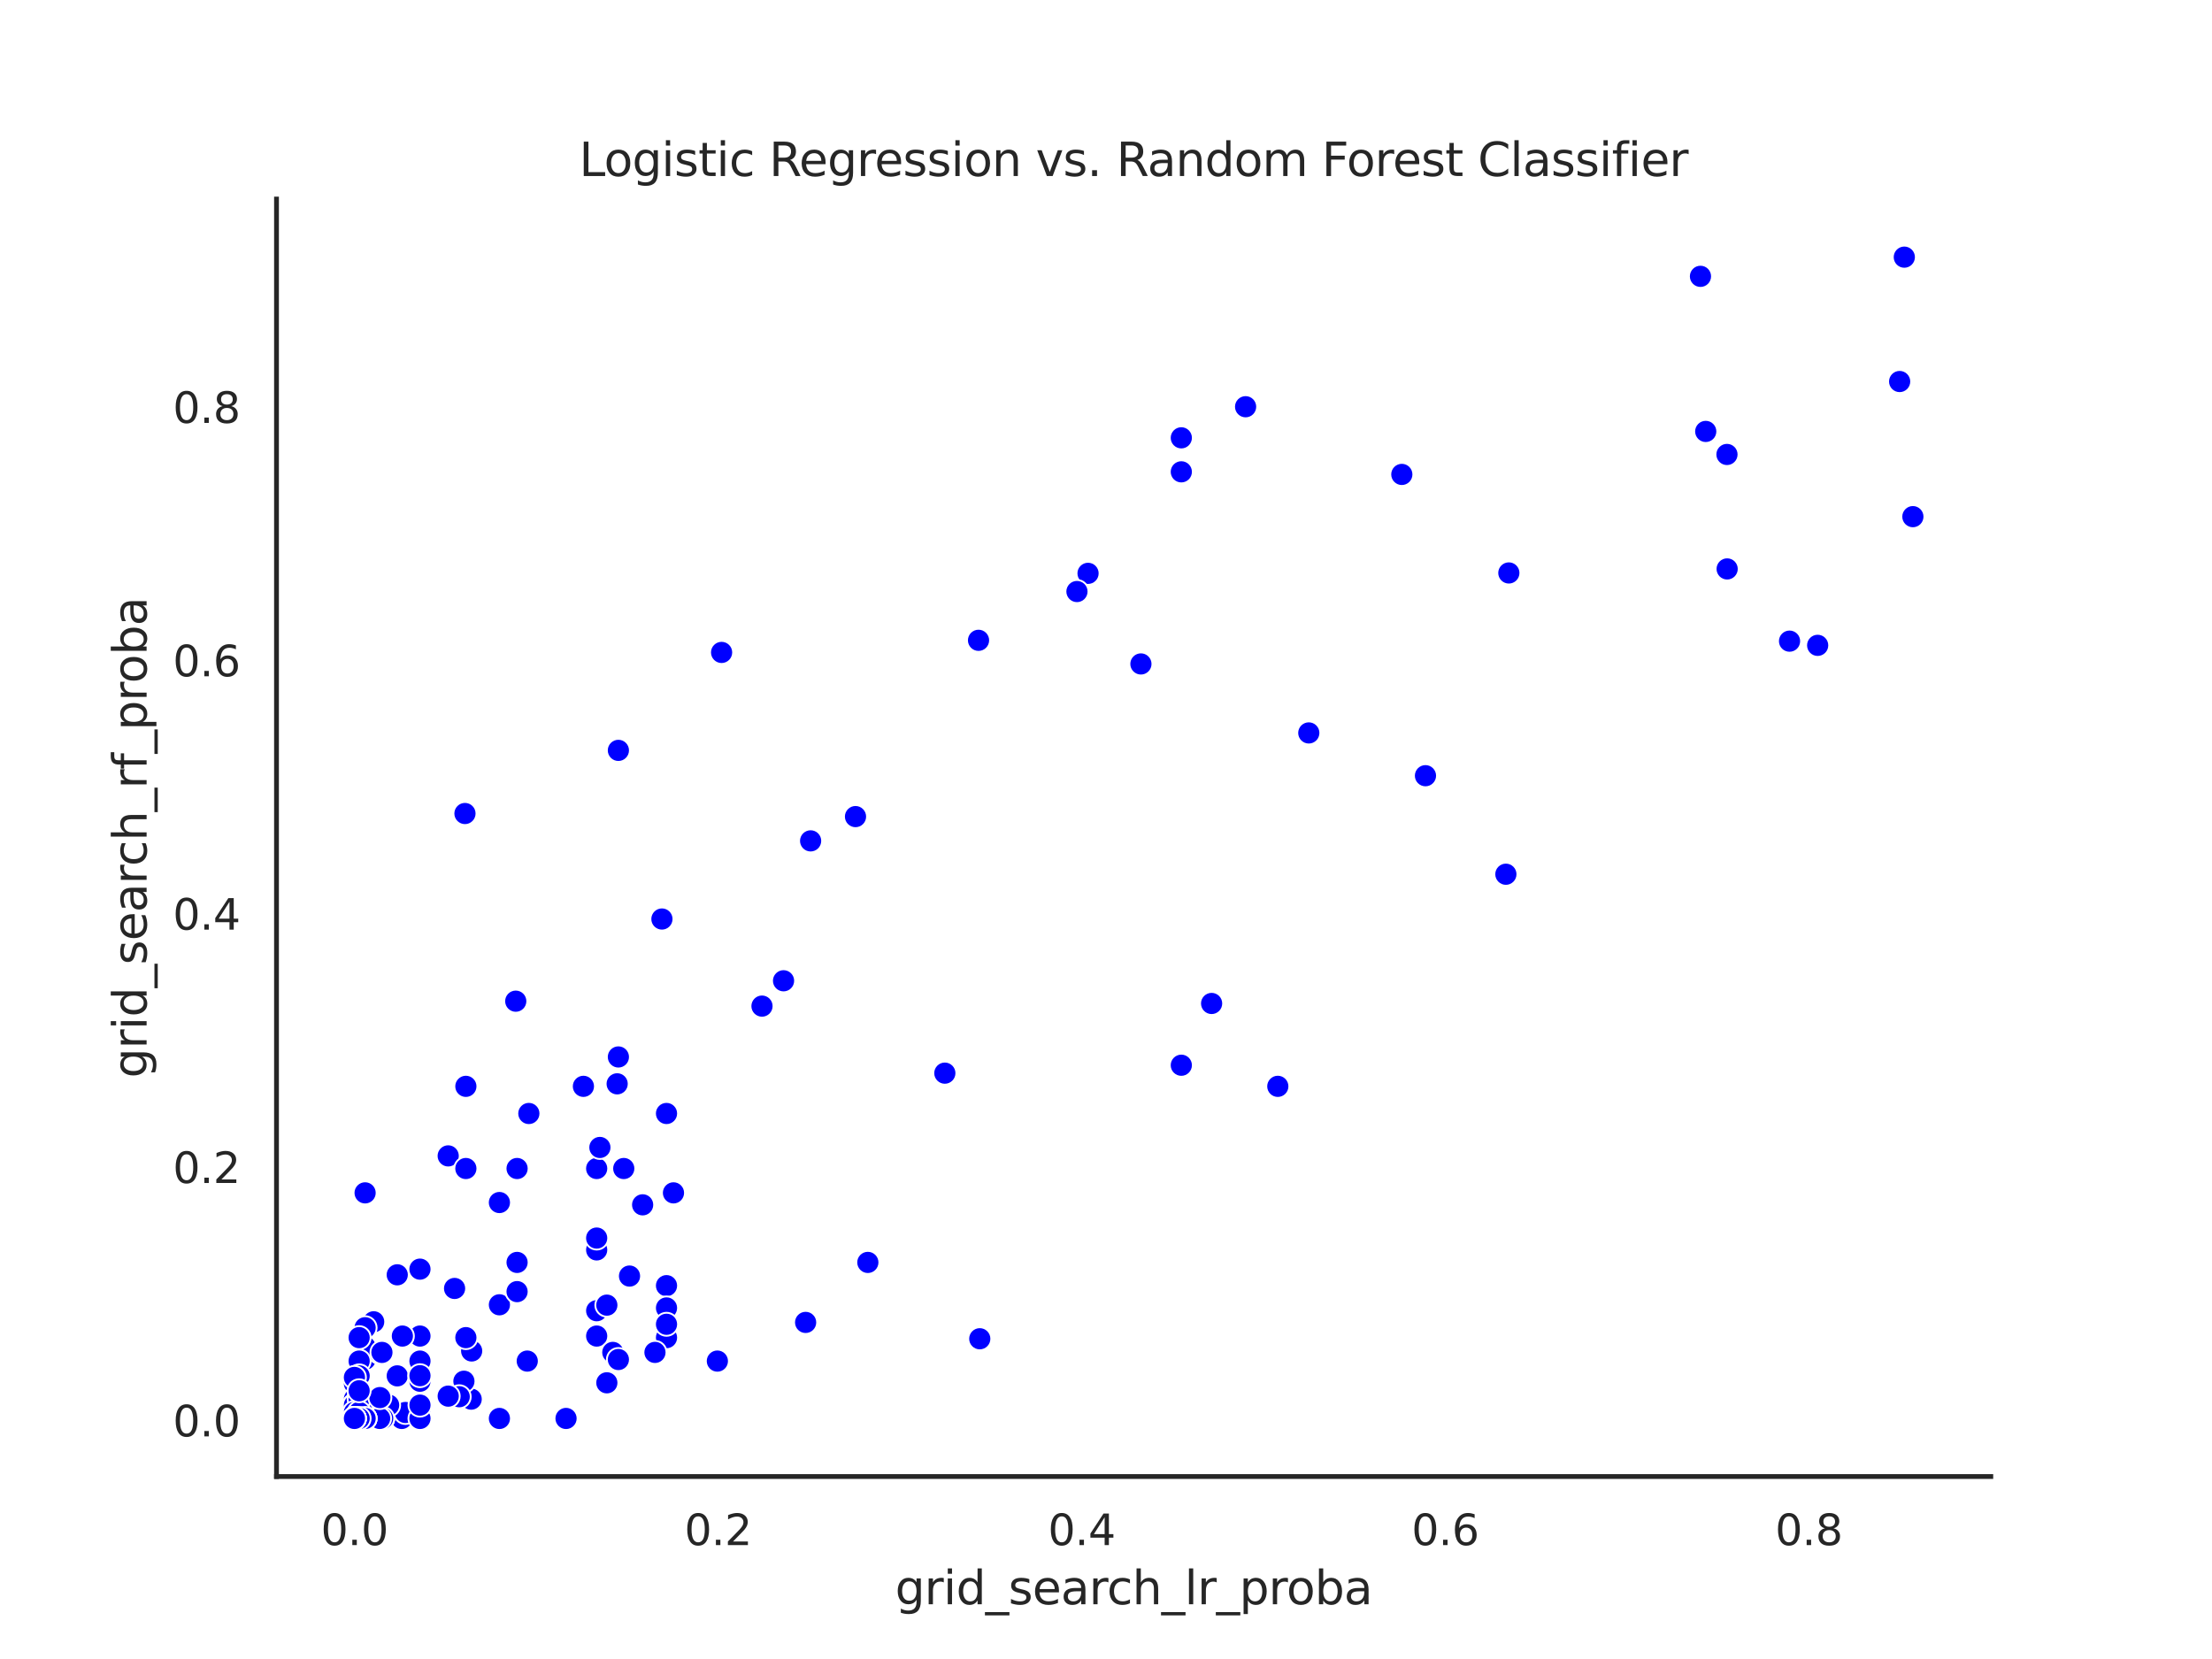 <?xml version="1.0" encoding="utf-8" standalone="no"?>
<!DOCTYPE svg PUBLIC "-//W3C//DTD SVG 1.1//EN"
  "http://www.w3.org/Graphics/SVG/1.1/DTD/svg11.dtd">
<svg xmlns:xlink="http://www.w3.org/1999/xlink" width="576pt" height="432pt" viewBox="0 0 576 432" xmlns="http://www.w3.org/2000/svg" version="1.1">
 <defs>
  <style type="text/css">*{stroke-linejoin: round; stroke-linecap: butt}</style>
 </defs>
 <g id="figure_1">
  <g id="patch_1">
   <path d="M 0 432 
L 576 432 
L 576 0 
L 0 0 
z
" style="fill: #ffffff"/>
  </g>
  <g id="axes_1">
   <g id="patch_2">
    <path d="M 72 384.48 
L 518.4 384.48 
L 518.4 51.84 
L 72 51.84 
z
" style="fill: #ffffff"/>
   </g>
   <g id="matplotlib.axis_1">
    <g id="xtick_1">
     <g id="text_1">
      <!-- 0.0 -->
      <g style="fill: #262626" transform="translate(83.544 402.338) scale(0.11 -0.11)">
       <defs>
        <path id="DejaVuSans-30" d="M 2034 4250 
Q 1547 4250 1301 3770 
Q 1056 3291 1056 2328 
Q 1056 1369 1301 889 
Q 1547 409 2034 409 
Q 2525 409 2770 889 
Q 3016 1369 3016 2328 
Q 3016 3291 2770 3770 
Q 2525 4250 2034 4250 
z
M 2034 4750 
Q 2819 4750 3233 4129 
Q 3647 3509 3647 2328 
Q 3647 1150 3233 529 
Q 2819 -91 2034 -91 
Q 1250 -91 836 529 
Q 422 1150 422 2328 
Q 422 3509 836 4129 
Q 1250 4750 2034 4750 
z
" transform="scale(0.016)"/>
        <path id="DejaVuSans-2e" d="M 684 794 
L 1344 794 
L 1344 0 
L 684 0 
L 684 794 
z
" transform="scale(0.016)"/>
       </defs>
       <use xlink:href="#DejaVuSans-30"/>
       <use xlink:href="#DejaVuSans-2e" x="63.623"/>
       <use xlink:href="#DejaVuSans-30" x="95.41"/>
      </g>
     </g>
    </g>
    <g id="xtick_2">
     <g id="text_2">
      <!-- 0.2 -->
      <g style="fill: #262626" transform="translate(178.22 402.338) scale(0.11 -0.11)">
       <defs>
        <path id="DejaVuSans-32" d="M 1228 531 
L 3431 531 
L 3431 0 
L 469 0 
L 469 531 
Q 828 903 1448 1529 
Q 2069 2156 2228 2338 
Q 2531 2678 2651 2914 
Q 2772 3150 2772 3378 
Q 2772 3750 2511 3984 
Q 2250 4219 1831 4219 
Q 1534 4219 1204 4116 
Q 875 4013 500 3803 
L 500 4441 
Q 881 4594 1212 4672 
Q 1544 4750 1819 4750 
Q 2544 4750 2975 4387 
Q 3406 4025 3406 3419 
Q 3406 3131 3298 2873 
Q 3191 2616 2906 2266 
Q 2828 2175 2409 1742 
Q 1991 1309 1228 531 
z
" transform="scale(0.016)"/>
       </defs>
       <use xlink:href="#DejaVuSans-30"/>
       <use xlink:href="#DejaVuSans-2e" x="63.623"/>
       <use xlink:href="#DejaVuSans-32" x="95.41"/>
      </g>
     </g>
    </g>
    <g id="xtick_3">
     <g id="text_3">
      <!-- 0.4 -->
      <g style="fill: #262626" transform="translate(272.895 402.338) scale(0.11 -0.11)">
       <defs>
        <path id="DejaVuSans-34" d="M 2419 4116 
L 825 1625 
L 2419 1625 
L 2419 4116 
z
M 2253 4666 
L 3047 4666 
L 3047 1625 
L 3713 1625 
L 3713 1100 
L 3047 1100 
L 3047 0 
L 2419 0 
L 2419 1100 
L 313 1100 
L 313 1709 
L 2253 4666 
z
" transform="scale(0.016)"/>
       </defs>
       <use xlink:href="#DejaVuSans-30"/>
       <use xlink:href="#DejaVuSans-2e" x="63.623"/>
       <use xlink:href="#DejaVuSans-34" x="95.41"/>
      </g>
     </g>
    </g>
    <g id="xtick_4">
     <g id="text_4">
      <!-- 0.6 -->
      <g style="fill: #262626" transform="translate(367.571 402.338) scale(0.11 -0.11)">
       <defs>
        <path id="DejaVuSans-36" d="M 2113 2584 
Q 1688 2584 1439 2293 
Q 1191 2003 1191 1497 
Q 1191 994 1439 701 
Q 1688 409 2113 409 
Q 2538 409 2786 701 
Q 3034 994 3034 1497 
Q 3034 2003 2786 2293 
Q 2538 2584 2113 2584 
z
M 3366 4563 
L 3366 3988 
Q 3128 4100 2886 4159 
Q 2644 4219 2406 4219 
Q 1781 4219 1451 3797 
Q 1122 3375 1075 2522 
Q 1259 2794 1537 2939 
Q 1816 3084 2150 3084 
Q 2853 3084 3261 2657 
Q 3669 2231 3669 1497 
Q 3669 778 3244 343 
Q 2819 -91 2113 -91 
Q 1303 -91 875 529 
Q 447 1150 447 2328 
Q 447 3434 972 4092 
Q 1497 4750 2381 4750 
Q 2619 4750 2861 4703 
Q 3103 4656 3366 4563 
z
" transform="scale(0.016)"/>
       </defs>
       <use xlink:href="#DejaVuSans-30"/>
       <use xlink:href="#DejaVuSans-2e" x="63.623"/>
       <use xlink:href="#DejaVuSans-36" x="95.41"/>
      </g>
     </g>
    </g>
    <g id="xtick_5">
     <g id="text_5">
      <!-- 0.8 -->
      <g style="fill: #262626" transform="translate(462.247 402.338) scale(0.11 -0.11)">
       <defs>
        <path id="DejaVuSans-38" d="M 2034 2216 
Q 1584 2216 1326 1975 
Q 1069 1734 1069 1313 
Q 1069 891 1326 650 
Q 1584 409 2034 409 
Q 2484 409 2743 651 
Q 3003 894 3003 1313 
Q 3003 1734 2745 1975 
Q 2488 2216 2034 2216 
z
M 1403 2484 
Q 997 2584 770 2862 
Q 544 3141 544 3541 
Q 544 4100 942 4425 
Q 1341 4750 2034 4750 
Q 2731 4750 3128 4425 
Q 3525 4100 3525 3541 
Q 3525 3141 3298 2862 
Q 3072 2584 2669 2484 
Q 3125 2378 3379 2068 
Q 3634 1759 3634 1313 
Q 3634 634 3220 271 
Q 2806 -91 2034 -91 
Q 1263 -91 848 271 
Q 434 634 434 1313 
Q 434 1759 690 2068 
Q 947 2378 1403 2484 
z
M 1172 3481 
Q 1172 3119 1398 2916 
Q 1625 2713 2034 2713 
Q 2441 2713 2670 2916 
Q 2900 3119 2900 3481 
Q 2900 3844 2670 4047 
Q 2441 4250 2034 4250 
Q 1625 4250 1398 4047 
Q 1172 3844 1172 3481 
z
" transform="scale(0.016)"/>
       </defs>
       <use xlink:href="#DejaVuSans-30"/>
       <use xlink:href="#DejaVuSans-2e" x="63.623"/>
       <use xlink:href="#DejaVuSans-38" x="95.41"/>
      </g>
     </g>
    </g>
    <g id="text_6">
     <!-- grid_search_lr_proba -->
     <g style="fill: #262626" transform="translate(233.09 417.744) scale(0.12 -0.12)">
      <defs>
       <path id="DejaVuSans-67" d="M 2906 1791 
Q 2906 2416 2648 2759 
Q 2391 3103 1925 3103 
Q 1463 3103 1205 2759 
Q 947 2416 947 1791 
Q 947 1169 1205 825 
Q 1463 481 1925 481 
Q 2391 481 2648 825 
Q 2906 1169 2906 1791 
z
M 3481 434 
Q 3481 -459 3084 -895 
Q 2688 -1331 1869 -1331 
Q 1566 -1331 1297 -1286 
Q 1028 -1241 775 -1147 
L 775 -588 
Q 1028 -725 1275 -790 
Q 1522 -856 1778 -856 
Q 2344 -856 2625 -561 
Q 2906 -266 2906 331 
L 2906 616 
Q 2728 306 2450 153 
Q 2172 0 1784 0 
Q 1141 0 747 490 
Q 353 981 353 1791 
Q 353 2603 747 3093 
Q 1141 3584 1784 3584 
Q 2172 3584 2450 3431 
Q 2728 3278 2906 2969 
L 2906 3500 
L 3481 3500 
L 3481 434 
z
" transform="scale(0.016)"/>
       <path id="DejaVuSans-72" d="M 2631 2963 
Q 2534 3019 2420 3045 
Q 2306 3072 2169 3072 
Q 1681 3072 1420 2755 
Q 1159 2438 1159 1844 
L 1159 0 
L 581 0 
L 581 3500 
L 1159 3500 
L 1159 2956 
Q 1341 3275 1631 3429 
Q 1922 3584 2338 3584 
Q 2397 3584 2469 3576 
Q 2541 3569 2628 3553 
L 2631 2963 
z
" transform="scale(0.016)"/>
       <path id="DejaVuSans-69" d="M 603 3500 
L 1178 3500 
L 1178 0 
L 603 0 
L 603 3500 
z
M 603 4863 
L 1178 4863 
L 1178 4134 
L 603 4134 
L 603 4863 
z
" transform="scale(0.016)"/>
       <path id="DejaVuSans-64" d="M 2906 2969 
L 2906 4863 
L 3481 4863 
L 3481 0 
L 2906 0 
L 2906 525 
Q 2725 213 2448 61 
Q 2172 -91 1784 -91 
Q 1150 -91 751 415 
Q 353 922 353 1747 
Q 353 2572 751 3078 
Q 1150 3584 1784 3584 
Q 2172 3584 2448 3432 
Q 2725 3281 2906 2969 
z
M 947 1747 
Q 947 1113 1208 752 
Q 1469 391 1925 391 
Q 2381 391 2643 752 
Q 2906 1113 2906 1747 
Q 2906 2381 2643 2742 
Q 2381 3103 1925 3103 
Q 1469 3103 1208 2742 
Q 947 2381 947 1747 
z
" transform="scale(0.016)"/>
       <path id="DejaVuSans-5f" d="M 3263 -1063 
L 3263 -1509 
L -63 -1509 
L -63 -1063 
L 3263 -1063 
z
" transform="scale(0.016)"/>
       <path id="DejaVuSans-73" d="M 2834 3397 
L 2834 2853 
Q 2591 2978 2328 3040 
Q 2066 3103 1784 3103 
Q 1356 3103 1142 2972 
Q 928 2841 928 2578 
Q 928 2378 1081 2264 
Q 1234 2150 1697 2047 
L 1894 2003 
Q 2506 1872 2764 1633 
Q 3022 1394 3022 966 
Q 3022 478 2636 193 
Q 2250 -91 1575 -91 
Q 1294 -91 989 -36 
Q 684 19 347 128 
L 347 722 
Q 666 556 975 473 
Q 1284 391 1588 391 
Q 1994 391 2212 530 
Q 2431 669 2431 922 
Q 2431 1156 2273 1281 
Q 2116 1406 1581 1522 
L 1381 1569 
Q 847 1681 609 1914 
Q 372 2147 372 2553 
Q 372 3047 722 3315 
Q 1072 3584 1716 3584 
Q 2034 3584 2315 3537 
Q 2597 3491 2834 3397 
z
" transform="scale(0.016)"/>
       <path id="DejaVuSans-65" d="M 3597 1894 
L 3597 1613 
L 953 1613 
Q 991 1019 1311 708 
Q 1631 397 2203 397 
Q 2534 397 2845 478 
Q 3156 559 3463 722 
L 3463 178 
Q 3153 47 2828 -22 
Q 2503 -91 2169 -91 
Q 1331 -91 842 396 
Q 353 884 353 1716 
Q 353 2575 817 3079 
Q 1281 3584 2069 3584 
Q 2775 3584 3186 3129 
Q 3597 2675 3597 1894 
z
M 3022 2063 
Q 3016 2534 2758 2815 
Q 2500 3097 2075 3097 
Q 1594 3097 1305 2825 
Q 1016 2553 972 2059 
L 3022 2063 
z
" transform="scale(0.016)"/>
       <path id="DejaVuSans-61" d="M 2194 1759 
Q 1497 1759 1228 1600 
Q 959 1441 959 1056 
Q 959 750 1161 570 
Q 1363 391 1709 391 
Q 2188 391 2477 730 
Q 2766 1069 2766 1631 
L 2766 1759 
L 2194 1759 
z
M 3341 1997 
L 3341 0 
L 2766 0 
L 2766 531 
Q 2569 213 2275 61 
Q 1981 -91 1556 -91 
Q 1019 -91 701 211 
Q 384 513 384 1019 
Q 384 1609 779 1909 
Q 1175 2209 1959 2209 
L 2766 2209 
L 2766 2266 
Q 2766 2663 2505 2880 
Q 2244 3097 1772 3097 
Q 1472 3097 1187 3025 
Q 903 2953 641 2809 
L 641 3341 
Q 956 3463 1253 3523 
Q 1550 3584 1831 3584 
Q 2591 3584 2966 3190 
Q 3341 2797 3341 1997 
z
" transform="scale(0.016)"/>
       <path id="DejaVuSans-63" d="M 3122 3366 
L 3122 2828 
Q 2878 2963 2633 3030 
Q 2388 3097 2138 3097 
Q 1578 3097 1268 2742 
Q 959 2388 959 1747 
Q 959 1106 1268 751 
Q 1578 397 2138 397 
Q 2388 397 2633 464 
Q 2878 531 3122 666 
L 3122 134 
Q 2881 22 2623 -34 
Q 2366 -91 2075 -91 
Q 1284 -91 818 406 
Q 353 903 353 1747 
Q 353 2603 823 3093 
Q 1294 3584 2113 3584 
Q 2378 3584 2631 3529 
Q 2884 3475 3122 3366 
z
" transform="scale(0.016)"/>
       <path id="DejaVuSans-68" d="M 3513 2113 
L 3513 0 
L 2938 0 
L 2938 2094 
Q 2938 2591 2744 2837 
Q 2550 3084 2163 3084 
Q 1697 3084 1428 2787 
Q 1159 2491 1159 1978 
L 1159 0 
L 581 0 
L 581 4863 
L 1159 4863 
L 1159 2956 
Q 1366 3272 1645 3428 
Q 1925 3584 2291 3584 
Q 2894 3584 3203 3211 
Q 3513 2838 3513 2113 
z
" transform="scale(0.016)"/>
       <path id="DejaVuSans-6c" d="M 603 4863 
L 1178 4863 
L 1178 0 
L 603 0 
L 603 4863 
z
" transform="scale(0.016)"/>
       <path id="DejaVuSans-70" d="M 1159 525 
L 1159 -1331 
L 581 -1331 
L 581 3500 
L 1159 3500 
L 1159 2969 
Q 1341 3281 1617 3432 
Q 1894 3584 2278 3584 
Q 2916 3584 3314 3078 
Q 3713 2572 3713 1747 
Q 3713 922 3314 415 
Q 2916 -91 2278 -91 
Q 1894 -91 1617 61 
Q 1341 213 1159 525 
z
M 3116 1747 
Q 3116 2381 2855 2742 
Q 2594 3103 2138 3103 
Q 1681 3103 1420 2742 
Q 1159 2381 1159 1747 
Q 1159 1113 1420 752 
Q 1681 391 2138 391 
Q 2594 391 2855 752 
Q 3116 1113 3116 1747 
z
" transform="scale(0.016)"/>
       <path id="DejaVuSans-6f" d="M 1959 3097 
Q 1497 3097 1228 2736 
Q 959 2375 959 1747 
Q 959 1119 1226 758 
Q 1494 397 1959 397 
Q 2419 397 2687 759 
Q 2956 1122 2956 1747 
Q 2956 2369 2687 2733 
Q 2419 3097 1959 3097 
z
M 1959 3584 
Q 2709 3584 3137 3096 
Q 3566 2609 3566 1747 
Q 3566 888 3137 398 
Q 2709 -91 1959 -91 
Q 1206 -91 779 398 
Q 353 888 353 1747 
Q 353 2609 779 3096 
Q 1206 3584 1959 3584 
z
" transform="scale(0.016)"/>
       <path id="DejaVuSans-62" d="M 3116 1747 
Q 3116 2381 2855 2742 
Q 2594 3103 2138 3103 
Q 1681 3103 1420 2742 
Q 1159 2381 1159 1747 
Q 1159 1113 1420 752 
Q 1681 391 2138 391 
Q 2594 391 2855 752 
Q 3116 1113 3116 1747 
z
M 1159 2969 
Q 1341 3281 1617 3432 
Q 1894 3584 2278 3584 
Q 2916 3584 3314 3078 
Q 3713 2572 3713 1747 
Q 3713 922 3314 415 
Q 2916 -91 2278 -91 
Q 1894 -91 1617 61 
Q 1341 213 1159 525 
L 1159 0 
L 581 0 
L 581 4863 
L 1159 4863 
L 1159 2969 
z
" transform="scale(0.016)"/>
      </defs>
      <use xlink:href="#DejaVuSans-67"/>
      <use xlink:href="#DejaVuSans-72" x="63.477"/>
      <use xlink:href="#DejaVuSans-69" x="104.59"/>
      <use xlink:href="#DejaVuSans-64" x="132.373"/>
      <use xlink:href="#DejaVuSans-5f" x="195.85"/>
      <use xlink:href="#DejaVuSans-73" x="245.85"/>
      <use xlink:href="#DejaVuSans-65" x="297.949"/>
      <use xlink:href="#DejaVuSans-61" x="359.473"/>
      <use xlink:href="#DejaVuSans-72" x="420.752"/>
      <use xlink:href="#DejaVuSans-63" x="459.615"/>
      <use xlink:href="#DejaVuSans-68" x="514.596"/>
      <use xlink:href="#DejaVuSans-5f" x="577.975"/>
      <use xlink:href="#DejaVuSans-6c" x="627.975"/>
      <use xlink:href="#DejaVuSans-72" x="655.758"/>
      <use xlink:href="#DejaVuSans-5f" x="696.871"/>
      <use xlink:href="#DejaVuSans-70" x="746.871"/>
      <use xlink:href="#DejaVuSans-72" x="810.348"/>
      <use xlink:href="#DejaVuSans-6f" x="849.211"/>
      <use xlink:href="#DejaVuSans-62" x="910.393"/>
      <use xlink:href="#DejaVuSans-61" x="973.869"/>
     </g>
    </g>
   </g>
   <g id="matplotlib.axis_2">
    <g id="ytick_1">
     <g id="text_7">
      <!-- 0.0 -->
      <g style="fill: #262626" transform="translate(45.007 374.028) scale(0.11 -0.11)">
       <use xlink:href="#DejaVuSans-30"/>
       <use xlink:href="#DejaVuSans-2e" x="63.623"/>
       <use xlink:href="#DejaVuSans-30" x="95.41"/>
      </g>
     </g>
    </g>
    <g id="ytick_2">
     <g id="text_8">
      <!-- 0.2 -->
      <g style="fill: #262626" transform="translate(45.007 308.052) scale(0.11 -0.11)">
       <use xlink:href="#DejaVuSans-30"/>
       <use xlink:href="#DejaVuSans-2e" x="63.623"/>
       <use xlink:href="#DejaVuSans-32" x="95.41"/>
      </g>
     </g>
    </g>
    <g id="ytick_3">
     <g id="text_9">
      <!-- 0.4 -->
      <g style="fill: #262626" transform="translate(45.007 242.076) scale(0.11 -0.11)">
       <use xlink:href="#DejaVuSans-30"/>
       <use xlink:href="#DejaVuSans-2e" x="63.623"/>
       <use xlink:href="#DejaVuSans-34" x="95.41"/>
      </g>
     </g>
    </g>
    <g id="ytick_4">
     <g id="text_10">
      <!-- 0.6 -->
      <g style="fill: #262626" transform="translate(45.007 176.101) scale(0.11 -0.11)">
       <use xlink:href="#DejaVuSans-30"/>
       <use xlink:href="#DejaVuSans-2e" x="63.623"/>
       <use xlink:href="#DejaVuSans-36" x="95.41"/>
      </g>
     </g>
    </g>
    <g id="ytick_5">
     <g id="text_11">
      <!-- 0.8 -->
      <g style="fill: #262626" transform="translate(45.007 110.125) scale(0.11 -0.11)">
       <use xlink:href="#DejaVuSans-30"/>
       <use xlink:href="#DejaVuSans-2e" x="63.623"/>
       <use xlink:href="#DejaVuSans-38" x="95.41"/>
      </g>
     </g>
    </g>
    <g id="text_12">
     <!-- grid_search_rf_proba -->
     <g style="fill: #262626" transform="translate(38.177 280.716) rotate(-90) scale(0.12 -0.12)">
      <defs>
       <path id="DejaVuSans-66" d="M 2375 4863 
L 2375 4384 
L 1825 4384 
Q 1516 4384 1395 4259 
Q 1275 4134 1275 3809 
L 1275 3500 
L 2222 3500 
L 2222 3053 
L 1275 3053 
L 1275 0 
L 697 0 
L 697 3053 
L 147 3053 
L 147 3500 
L 697 3500 
L 697 3744 
Q 697 4328 969 4595 
Q 1241 4863 1831 4863 
L 2375 4863 
z
" transform="scale(0.016)"/>
      </defs>
      <use xlink:href="#DejaVuSans-67"/>
      <use xlink:href="#DejaVuSans-72" x="63.477"/>
      <use xlink:href="#DejaVuSans-69" x="104.59"/>
      <use xlink:href="#DejaVuSans-64" x="132.373"/>
      <use xlink:href="#DejaVuSans-5f" x="195.85"/>
      <use xlink:href="#DejaVuSans-73" x="245.85"/>
      <use xlink:href="#DejaVuSans-65" x="297.949"/>
      <use xlink:href="#DejaVuSans-61" x="359.473"/>
      <use xlink:href="#DejaVuSans-72" x="420.752"/>
      <use xlink:href="#DejaVuSans-63" x="459.615"/>
      <use xlink:href="#DejaVuSans-68" x="514.596"/>
      <use xlink:href="#DejaVuSans-5f" x="577.975"/>
      <use xlink:href="#DejaVuSans-72" x="627.975"/>
      <use xlink:href="#DejaVuSans-66" x="669.088"/>
      <use xlink:href="#DejaVuSans-5f" x="704.293"/>
      <use xlink:href="#DejaVuSans-70" x="754.293"/>
      <use xlink:href="#DejaVuSans-72" x="817.77"/>
      <use xlink:href="#DejaVuSans-6f" x="856.633"/>
      <use xlink:href="#DejaVuSans-62" x="917.814"/>
      <use xlink:href="#DejaVuSans-61" x="981.291"/>
     </g>
    </g>
   </g>
   <g id="PathCollection_1">
    <defs>
     <path id="mc91b33bb9b" d="M 0 3 
C 0.796 3 1.559 2.684 2.121 2.121 
C 2.684 1.559 3 0.796 3 0 
C 3 -0.796 2.684 -1.559 2.121 -2.121 
C 1.559 -2.684 0.796 -3 0 -3 
C -0.796 -3 -1.559 -2.684 -2.121 -2.121 
C -2.684 -1.559 -3 -0.796 -3 0 
C -3 0.796 -2.684 1.559 -2.121 2.121 
C -1.559 2.684 -0.796 3 0 3 
z
" style="stroke: #ffffff; stroke-width: 0.48"/>
    </defs>
    <g clip-path="url(#p47b3ae0087)">
     <use xlink:href="#mc91b33bb9b" x="283.324" y="149.299" style="fill: #0000ff; stroke: #ffffff; stroke-width: 0.48"/>
     <use xlink:href="#mc91b33bb9b" x="95.073" y="364.335" style="fill: #0000ff; stroke: #ffffff; stroke-width: 0.48"/>
     <use xlink:href="#mc91b33bb9b" x="116.709" y="300.992" style="fill: #0000ff; stroke: #ffffff; stroke-width: 0.48"/>
     <use xlink:href="#mc91b33bb9b" x="92.291" y="369.36" style="fill: #0000ff; stroke: #ffffff; stroke-width: 0.48"/>
     <use xlink:href="#mc91b33bb9b" x="307.612" y="122.863" style="fill: #0000ff; stroke: #ffffff; stroke-width: 0.48"/>
     <use xlink:href="#mc91b33bb9b" x="92.291" y="369.36" style="fill: #0000ff; stroke: #ffffff; stroke-width: 0.48"/>
     <use xlink:href="#mc91b33bb9b" x="92.291" y="369.36" style="fill: #0000ff; stroke: #ffffff; stroke-width: 0.48"/>
     <use xlink:href="#mc91b33bb9b" x="92.291" y="369.36" style="fill: #0000ff; stroke: #ffffff; stroke-width: 0.48"/>
     <use xlink:href="#mc91b33bb9b" x="92.291" y="369.36" style="fill: #0000ff; stroke: #ffffff; stroke-width: 0.48"/>
     <use xlink:href="#mc91b33bb9b" x="134.647" y="336.336" style="fill: #0000ff; stroke: #ffffff; stroke-width: 0.48"/>
     <use xlink:href="#mc91b33bb9b" x="109.358" y="367.808" style="fill: #0000ff; stroke: #ffffff; stroke-width: 0.48"/>
     <use xlink:href="#mc91b33bb9b" x="186.8" y="354.424" style="fill: #0000ff; stroke: #ffffff; stroke-width: 0.48"/>
     <use xlink:href="#mc91b33bb9b" x="122.694" y="364.335" style="fill: #0000ff; stroke: #ffffff; stroke-width: 0.48"/>
     <use xlink:href="#mc91b33bb9b" x="95.073" y="369.36" style="fill: #0000ff; stroke: #ffffff; stroke-width: 0.48"/>
     <use xlink:href="#mc91b33bb9b" x="92.291" y="369.36" style="fill: #0000ff; stroke: #ffffff; stroke-width: 0.48"/>
     <use xlink:href="#mc91b33bb9b" x="92.291" y="369.36" style="fill: #0000ff; stroke: #ffffff; stroke-width: 0.48"/>
     <use xlink:href="#mc91b33bb9b" x="97.307" y="369.36" style="fill: #0000ff; stroke: #ffffff; stroke-width: 0.48"/>
     <use xlink:href="#mc91b33bb9b" x="92.291" y="369.36" style="fill: #0000ff; stroke: #ffffff; stroke-width: 0.48"/>
     <use xlink:href="#mc91b33bb9b" x="92.291" y="369.36" style="fill: #0000ff; stroke: #ffffff; stroke-width: 0.48"/>
     <use xlink:href="#mc91b33bb9b" x="315.501" y="261.301" style="fill: #0000ff; stroke: #ffffff; stroke-width: 0.48"/>
     <use xlink:href="#mc91b33bb9b" x="93.52" y="362.153" style="fill: #0000ff; stroke: #ffffff; stroke-width: 0.48"/>
     <use xlink:href="#mc91b33bb9b" x="118.372" y="335.509" style="fill: #0000ff; stroke: #ffffff; stroke-width: 0.48"/>
     <use xlink:href="#mc91b33bb9b" x="92.291" y="369.36" style="fill: #0000ff; stroke: #ffffff; stroke-width: 0.48"/>
     <use xlink:href="#mc91b33bb9b" x="173.556" y="348.315" style="fill: #0000ff; stroke: #ffffff; stroke-width: 0.48"/>
     <use xlink:href="#mc91b33bb9b" x="92.291" y="369.36" style="fill: #0000ff; stroke: #ffffff; stroke-width: 0.48"/>
     <use xlink:href="#mc91b33bb9b" x="92.291" y="369.36" style="fill: #0000ff; stroke: #ffffff; stroke-width: 0.48"/>
     <use xlink:href="#mc91b33bb9b" x="442.799" y="71.958" style="fill: #0000ff; stroke: #ffffff; stroke-width: 0.48"/>
     <use xlink:href="#mc91b33bb9b" x="93.52" y="369.36" style="fill: #0000ff; stroke: #ffffff; stroke-width: 0.48"/>
     <use xlink:href="#mc91b33bb9b" x="109.358" y="369.36" style="fill: #0000ff; stroke: #ffffff; stroke-width: 0.48"/>
     <use xlink:href="#mc91b33bb9b" x="92.291" y="367.808" style="fill: #0000ff; stroke: #ffffff; stroke-width: 0.48"/>
     <use xlink:href="#mc91b33bb9b" x="255.13" y="348.61" style="fill: #0000ff; stroke: #ffffff; stroke-width: 0.48"/>
     <use xlink:href="#mc91b33bb9b" x="103.441" y="358.272" style="fill: #0000ff; stroke: #ffffff; stroke-width: 0.48"/>
     <use xlink:href="#mc91b33bb9b" x="307.612" y="114.009" style="fill: #0000ff; stroke: #ffffff; stroke-width: 0.48"/>
     <use xlink:href="#mc91b33bb9b" x="93.52" y="369.36" style="fill: #0000ff; stroke: #ffffff; stroke-width: 0.48"/>
     <use xlink:href="#mc91b33bb9b" x="109.358" y="358.272" style="fill: #0000ff; stroke: #ffffff; stroke-width: 0.48"/>
     <use xlink:href="#mc91b33bb9b" x="99.654" y="369.36" style="fill: #0000ff; stroke: #ffffff; stroke-width: 0.48"/>
     <use xlink:href="#mc91b33bb9b" x="93.52" y="359.448" style="fill: #0000ff; stroke: #ffffff; stroke-width: 0.48"/>
     <use xlink:href="#mc91b33bb9b" x="211.084" y="218.961" style="fill: #0000ff; stroke: #ffffff; stroke-width: 0.48"/>
     <use xlink:href="#mc91b33bb9b" x="92.291" y="367.808" style="fill: #0000ff; stroke: #ffffff; stroke-width: 0.48"/>
     <use xlink:href="#mc91b33bb9b" x="92.291" y="369.36" style="fill: #0000ff; stroke: #ffffff; stroke-width: 0.48"/>
     <use xlink:href="#mc91b33bb9b" x="92.291" y="369.36" style="fill: #0000ff; stroke: #ffffff; stroke-width: 0.48"/>
     <use xlink:href="#mc91b33bb9b" x="93.52" y="358.68" style="fill: #0000ff; stroke: #ffffff; stroke-width: 0.48"/>
     <use xlink:href="#mc91b33bb9b" x="104.605" y="369.36" style="fill: #0000ff; stroke: #ffffff; stroke-width: 0.48"/>
     <use xlink:href="#mc91b33bb9b" x="280.437" y="154.033" style="fill: #0000ff; stroke: #ffffff; stroke-width: 0.48"/>
     <use xlink:href="#mc91b33bb9b" x="498.109" y="134.535" style="fill: #0000ff; stroke: #ffffff; stroke-width: 0.48"/>
     <use xlink:href="#mc91b33bb9b" x="92.291" y="369.36" style="fill: #0000ff; stroke: #ffffff; stroke-width: 0.48"/>
     <use xlink:href="#mc91b33bb9b" x="92.291" y="367.808" style="fill: #0000ff; stroke: #ffffff; stroke-width: 0.48"/>
     <use xlink:href="#mc91b33bb9b" x="254.807" y="166.736" style="fill: #0000ff; stroke: #ffffff; stroke-width: 0.48"/>
     <use xlink:href="#mc91b33bb9b" x="92.291" y="369.36" style="fill: #0000ff; stroke: #ffffff; stroke-width: 0.48"/>
     <use xlink:href="#mc91b33bb9b" x="92.291" y="369.36" style="fill: #0000ff; stroke: #ffffff; stroke-width: 0.48"/>
     <use xlink:href="#mc91b33bb9b" x="92.291" y="369.36" style="fill: #0000ff; stroke: #ffffff; stroke-width: 0.48"/>
     <use xlink:href="#mc91b33bb9b" x="95.073" y="369.36" style="fill: #0000ff; stroke: #ffffff; stroke-width: 0.48"/>
     <use xlink:href="#mc91b33bb9b" x="92.291" y="369.36" style="fill: #0000ff; stroke: #ffffff; stroke-width: 0.48"/>
     <use xlink:href="#mc91b33bb9b" x="99.654" y="367.808" style="fill: #0000ff; stroke: #ffffff; stroke-width: 0.48"/>
     <use xlink:href="#mc91b33bb9b" x="134.647" y="328.731" style="fill: #0000ff; stroke: #ffffff; stroke-width: 0.48"/>
     <use xlink:href="#mc91b33bb9b" x="155.372" y="304.277" style="fill: #0000ff; stroke: #ffffff; stroke-width: 0.48"/>
     <use xlink:href="#mc91b33bb9b" x="92.291" y="369.36" style="fill: #0000ff; stroke: #ffffff; stroke-width: 0.48"/>
     <use xlink:href="#mc91b33bb9b" x="130.045" y="369.36" style="fill: #0000ff; stroke: #ffffff; stroke-width: 0.48"/>
     <use xlink:href="#mc91b33bb9b" x="97.307" y="344.193" style="fill: #0000ff; stroke: #ffffff; stroke-width: 0.48"/>
     <use xlink:href="#mc91b33bb9b" x="173.556" y="334.784" style="fill: #0000ff; stroke: #ffffff; stroke-width: 0.48"/>
     <use xlink:href="#mc91b33bb9b" x="109.358" y="358.272" style="fill: #0000ff; stroke: #ffffff; stroke-width: 0.48"/>
     <use xlink:href="#mc91b33bb9b" x="155.372" y="341.309" style="fill: #0000ff; stroke: #ffffff; stroke-width: 0.48"/>
     <use xlink:href="#mc91b33bb9b" x="92.291" y="369.36" style="fill: #0000ff; stroke: #ffffff; stroke-width: 0.48"/>
     <use xlink:href="#mc91b33bb9b" x="95.073" y="353.561" style="fill: #0000ff; stroke: #ffffff; stroke-width: 0.48"/>
     <use xlink:href="#mc91b33bb9b" x="92.291" y="369.36" style="fill: #0000ff; stroke: #ffffff; stroke-width: 0.48"/>
     <use xlink:href="#mc91b33bb9b" x="122.817" y="351.787" style="fill: #0000ff; stroke: #ffffff; stroke-width: 0.48"/>
     <use xlink:href="#mc91b33bb9b" x="105.571" y="367.808" style="fill: #0000ff; stroke: #ffffff; stroke-width: 0.48"/>
     <use xlink:href="#mc91b33bb9b" x="98.86" y="369.36" style="fill: #0000ff; stroke: #ffffff; stroke-width: 0.48"/>
     <use xlink:href="#mc91b33bb9b" x="92.291" y="369.36" style="fill: #0000ff; stroke: #ffffff; stroke-width: 0.48"/>
     <use xlink:href="#mc91b33bb9b" x="130.045" y="339.765" style="fill: #0000ff; stroke: #ffffff; stroke-width: 0.48"/>
     <use xlink:href="#mc91b33bb9b" x="92.291" y="369.36" style="fill: #0000ff; stroke: #ffffff; stroke-width: 0.48"/>
     <use xlink:href="#mc91b33bb9b" x="92.291" y="360.233" style="fill: #0000ff; stroke: #ffffff; stroke-width: 0.48"/>
     <use xlink:href="#mc91b33bb9b" x="93.52" y="367.808" style="fill: #0000ff; stroke: #ffffff; stroke-width: 0.48"/>
     <use xlink:href="#mc91b33bb9b" x="95.073" y="353.97" style="fill: #0000ff; stroke: #ffffff; stroke-width: 0.48"/>
     <use xlink:href="#mc91b33bb9b" x="392.9" y="149.196" style="fill: #0000ff; stroke: #ffffff; stroke-width: 0.48"/>
     <use xlink:href="#mc91b33bb9b" x="167.341" y="313.734" style="fill: #0000ff; stroke: #ffffff; stroke-width: 0.48"/>
     <use xlink:href="#mc91b33bb9b" x="495.879" y="66.96" style="fill: #0000ff; stroke: #ffffff; stroke-width: 0.48"/>
     <use xlink:href="#mc91b33bb9b" x="155.372" y="347.906" style="fill: #0000ff; stroke: #ffffff; stroke-width: 0.48"/>
     <use xlink:href="#mc91b33bb9b" x="93.52" y="369.36" style="fill: #0000ff; stroke: #ffffff; stroke-width: 0.48"/>
     <use xlink:href="#mc91b33bb9b" x="332.737" y="282.881" style="fill: #0000ff; stroke: #ffffff; stroke-width: 0.48"/>
     <use xlink:href="#mc91b33bb9b" x="109.358" y="359.67" style="fill: #0000ff; stroke: #ffffff; stroke-width: 0.48"/>
     <use xlink:href="#mc91b33bb9b" x="93.52" y="369.36" style="fill: #0000ff; stroke: #ffffff; stroke-width: 0.48"/>
     <use xlink:href="#mc91b33bb9b" x="92.291" y="369.36" style="fill: #0000ff; stroke: #ffffff; stroke-width: 0.48"/>
     <use xlink:href="#mc91b33bb9b" x="371.189" y="201.991" style="fill: #0000ff; stroke: #ffffff; stroke-width: 0.48"/>
     <use xlink:href="#mc91b33bb9b" x="155.372" y="325.476" style="fill: #0000ff; stroke: #ffffff; stroke-width: 0.48"/>
     <use xlink:href="#mc91b33bb9b" x="134.301" y="260.705" style="fill: #0000ff; stroke: #ffffff; stroke-width: 0.48"/>
     <use xlink:href="#mc91b33bb9b" x="92.291" y="369.36" style="fill: #0000ff; stroke: #ffffff; stroke-width: 0.48"/>
     <use xlink:href="#mc91b33bb9b" x="92.291" y="369.36" style="fill: #0000ff; stroke: #ffffff; stroke-width: 0.48"/>
     <use xlink:href="#mc91b33bb9b" x="92.291" y="365.888" style="fill: #0000ff; stroke: #ffffff; stroke-width: 0.48"/>
     <use xlink:href="#mc91b33bb9b" x="160.707" y="282.227" style="fill: #0000ff; stroke: #ffffff; stroke-width: 0.48"/>
     <use xlink:href="#mc91b33bb9b" x="159.575" y="352.163" style="fill: #0000ff; stroke: #ffffff; stroke-width: 0.48"/>
     <use xlink:href="#mc91b33bb9b" x="92.291" y="369.36" style="fill: #0000ff; stroke: #ffffff; stroke-width: 0.48"/>
     <use xlink:href="#mc91b33bb9b" x="297.092" y="172.89" style="fill: #0000ff; stroke: #ffffff; stroke-width: 0.48"/>
     <use xlink:href="#mc91b33bb9b" x="120.803" y="359.67" style="fill: #0000ff; stroke: #ffffff; stroke-width: 0.48"/>
     <use xlink:href="#mc91b33bb9b" x="170.551" y="352.163" style="fill: #0000ff; stroke: #ffffff; stroke-width: 0.48"/>
     <use xlink:href="#mc91b33bb9b" x="204.033" y="255.391" style="fill: #0000ff; stroke: #ffffff; stroke-width: 0.48"/>
     <use xlink:href="#mc91b33bb9b" x="109.358" y="369.36" style="fill: #0000ff; stroke: #ffffff; stroke-width: 0.48"/>
     <use xlink:href="#mc91b33bb9b" x="444.169" y="112.343" style="fill: #0000ff; stroke: #ffffff; stroke-width: 0.48"/>
     <use xlink:href="#mc91b33bb9b" x="161.026" y="275.23" style="fill: #0000ff; stroke: #ffffff; stroke-width: 0.48"/>
     <use xlink:href="#mc91b33bb9b" x="465.993" y="166.954" style="fill: #0000ff; stroke: #ffffff; stroke-width: 0.48"/>
     <use xlink:href="#mc91b33bb9b" x="109.358" y="347.906" style="fill: #0000ff; stroke: #ffffff; stroke-width: 0.48"/>
     <use xlink:href="#mc91b33bb9b" x="162.425" y="304.277" style="fill: #0000ff; stroke: #ffffff; stroke-width: 0.48"/>
     <use xlink:href="#mc91b33bb9b" x="93.52" y="367.808" style="fill: #0000ff; stroke: #ffffff; stroke-width: 0.48"/>
     <use xlink:href="#mc91b33bb9b" x="473.316" y="168.047" style="fill: #0000ff; stroke: #ffffff; stroke-width: 0.48"/>
     <use xlink:href="#mc91b33bb9b" x="93.52" y="369.36" style="fill: #0000ff; stroke: #ffffff; stroke-width: 0.48"/>
     <use xlink:href="#mc91b33bb9b" x="92.291" y="369.36" style="fill: #0000ff; stroke: #ffffff; stroke-width: 0.48"/>
     <use xlink:href="#mc91b33bb9b" x="92.291" y="369.36" style="fill: #0000ff; stroke: #ffffff; stroke-width: 0.48"/>
     <use xlink:href="#mc91b33bb9b" x="92.291" y="369.36" style="fill: #0000ff; stroke: #ffffff; stroke-width: 0.48"/>
     <use xlink:href="#mc91b33bb9b" x="365.031" y="123.539" style="fill: #0000ff; stroke: #ffffff; stroke-width: 0.48"/>
     <use xlink:href="#mc91b33bb9b" x="449.697" y="118.341" style="fill: #0000ff; stroke: #ffffff; stroke-width: 0.48"/>
     <use xlink:href="#mc91b33bb9b" x="109.358" y="354.424" style="fill: #0000ff; stroke: #ffffff; stroke-width: 0.48"/>
     <use xlink:href="#mc91b33bb9b" x="92.291" y="364.335" style="fill: #0000ff; stroke: #ffffff; stroke-width: 0.48"/>
     <use xlink:href="#mc91b33bb9b" x="99.654" y="367.808" style="fill: #0000ff; stroke: #ffffff; stroke-width: 0.48"/>
     <use xlink:href="#mc91b33bb9b" x="92.291" y="369.36" style="fill: #0000ff; stroke: #ffffff; stroke-width: 0.48"/>
     <use xlink:href="#mc91b33bb9b" x="98.86" y="352.163" style="fill: #0000ff; stroke: #ffffff; stroke-width: 0.48"/>
     <use xlink:href="#mc91b33bb9b" x="92.291" y="365.888" style="fill: #0000ff; stroke: #ffffff; stroke-width: 0.48"/>
     <use xlink:href="#mc91b33bb9b" x="92.291" y="369.36" style="fill: #0000ff; stroke: #ffffff; stroke-width: 0.48"/>
     <use xlink:href="#mc91b33bb9b" x="92.291" y="369.36" style="fill: #0000ff; stroke: #ffffff; stroke-width: 0.48"/>
     <use xlink:href="#mc91b33bb9b" x="93.52" y="369.36" style="fill: #0000ff; stroke: #ffffff; stroke-width: 0.48"/>
     <use xlink:href="#mc91b33bb9b" x="93.52" y="369.36" style="fill: #0000ff; stroke: #ffffff; stroke-width: 0.48"/>
     <use xlink:href="#mc91b33bb9b" x="172.365" y="239.309" style="fill: #0000ff; stroke: #ffffff; stroke-width: 0.48"/>
     <use xlink:href="#mc91b33bb9b" x="92.291" y="365.888" style="fill: #0000ff; stroke: #ffffff; stroke-width: 0.48"/>
     <use xlink:href="#mc91b33bb9b" x="92.291" y="369.36" style="fill: #0000ff; stroke: #ffffff; stroke-width: 0.48"/>
     <use xlink:href="#mc91b33bb9b" x="121.311" y="348.315" style="fill: #0000ff; stroke: #ffffff; stroke-width: 0.48"/>
     <use xlink:href="#mc91b33bb9b" x="104.777" y="347.906" style="fill: #0000ff; stroke: #ffffff; stroke-width: 0.48"/>
     <use xlink:href="#mc91b33bb9b" x="95.073" y="350.734" style="fill: #0000ff; stroke: #ffffff; stroke-width: 0.48"/>
     <use xlink:href="#mc91b33bb9b" x="198.421" y="261.989" style="fill: #0000ff; stroke: #ffffff; stroke-width: 0.48"/>
     <use xlink:href="#mc91b33bb9b" x="109.358" y="358.226" style="fill: #0000ff; stroke: #ffffff; stroke-width: 0.48"/>
     <use xlink:href="#mc91b33bb9b" x="93.52" y="367.808" style="fill: #0000ff; stroke: #ffffff; stroke-width: 0.48"/>
     <use xlink:href="#mc91b33bb9b" x="95.073" y="369.36" style="fill: #0000ff; stroke: #ffffff; stroke-width: 0.48"/>
     <use xlink:href="#mc91b33bb9b" x="95.073" y="364.335" style="fill: #0000ff; stroke: #ffffff; stroke-width: 0.48"/>
     <use xlink:href="#mc91b33bb9b" x="92.291" y="369.36" style="fill: #0000ff; stroke: #ffffff; stroke-width: 0.48"/>
     <use xlink:href="#mc91b33bb9b" x="324.352" y="105.912" style="fill: #0000ff; stroke: #ffffff; stroke-width: 0.48"/>
     <use xlink:href="#mc91b33bb9b" x="99.654" y="369.36" style="fill: #0000ff; stroke: #ffffff; stroke-width: 0.48"/>
     <use xlink:href="#mc91b33bb9b" x="134.647" y="304.277" style="fill: #0000ff; stroke: #ffffff; stroke-width: 0.48"/>
     <use xlink:href="#mc91b33bb9b" x="92.291" y="369.36" style="fill: #0000ff; stroke: #ffffff; stroke-width: 0.48"/>
     <use xlink:href="#mc91b33bb9b" x="92.291" y="367.808" style="fill: #0000ff; stroke: #ffffff; stroke-width: 0.48"/>
     <use xlink:href="#mc91b33bb9b" x="92.291" y="369.36" style="fill: #0000ff; stroke: #ffffff; stroke-width: 0.48"/>
     <use xlink:href="#mc91b33bb9b" x="92.291" y="358.226" style="fill: #0000ff; stroke: #ffffff; stroke-width: 0.48"/>
     <use xlink:href="#mc91b33bb9b" x="99.654" y="369.36" style="fill: #0000ff; stroke: #ffffff; stroke-width: 0.48"/>
     <use xlink:href="#mc91b33bb9b" x="134.647" y="336.336" style="fill: #0000ff; stroke: #ffffff; stroke-width: 0.48"/>
     <use xlink:href="#mc91b33bb9b" x="92.291" y="367.808" style="fill: #0000ff; stroke: #ffffff; stroke-width: 0.48"/>
     <use xlink:href="#mc91b33bb9b" x="119.578" y="363.705" style="fill: #0000ff; stroke: #ffffff; stroke-width: 0.48"/>
     <use xlink:href="#mc91b33bb9b" x="92.291" y="369.36" style="fill: #0000ff; stroke: #ffffff; stroke-width: 0.48"/>
     <use xlink:href="#mc91b33bb9b" x="161.026" y="354.015" style="fill: #0000ff; stroke: #ffffff; stroke-width: 0.48"/>
     <use xlink:href="#mc91b33bb9b" x="93.52" y="364.335" style="fill: #0000ff; stroke: #ffffff; stroke-width: 0.48"/>
     <use xlink:href="#mc91b33bb9b" x="92.291" y="369.36" style="fill: #0000ff; stroke: #ffffff; stroke-width: 0.48"/>
     <use xlink:href="#mc91b33bb9b" x="95.073" y="369.36" style="fill: #0000ff; stroke: #ffffff; stroke-width: 0.48"/>
     <use xlink:href="#mc91b33bb9b" x="494.662" y="99.348" style="fill: #0000ff; stroke: #ffffff; stroke-width: 0.48"/>
     <use xlink:href="#mc91b33bb9b" x="93.52" y="369.36" style="fill: #0000ff; stroke: #ffffff; stroke-width: 0.48"/>
     <use xlink:href="#mc91b33bb9b" x="121.311" y="282.881" style="fill: #0000ff; stroke: #ffffff; stroke-width: 0.48"/>
     <use xlink:href="#mc91b33bb9b" x="137.296" y="354.424" style="fill: #0000ff; stroke: #ffffff; stroke-width: 0.48"/>
     <use xlink:href="#mc91b33bb9b" x="92.291" y="369.36" style="fill: #0000ff; stroke: #ffffff; stroke-width: 0.48"/>
     <use xlink:href="#mc91b33bb9b" x="92.291" y="369.36" style="fill: #0000ff; stroke: #ffffff; stroke-width: 0.48"/>
     <use xlink:href="#mc91b33bb9b" x="92.291" y="369.36" style="fill: #0000ff; stroke: #ffffff; stroke-width: 0.48"/>
     <use xlink:href="#mc91b33bb9b" x="187.901" y="169.891" style="fill: #0000ff; stroke: #ffffff; stroke-width: 0.48"/>
     <use xlink:href="#mc91b33bb9b" x="93.52" y="369.36" style="fill: #0000ff; stroke: #ffffff; stroke-width: 0.48"/>
     <use xlink:href="#mc91b33bb9b" x="98.86" y="369.36" style="fill: #0000ff; stroke: #ffffff; stroke-width: 0.48"/>
     <use xlink:href="#mc91b33bb9b" x="92.291" y="367.808" style="fill: #0000ff; stroke: #ffffff; stroke-width: 0.48"/>
     <use xlink:href="#mc91b33bb9b" x="92.291" y="369.36" style="fill: #0000ff; stroke: #ffffff; stroke-width: 0.48"/>
     <use xlink:href="#mc91b33bb9b" x="93.52" y="354.424" style="fill: #0000ff; stroke: #ffffff; stroke-width: 0.48"/>
     <use xlink:href="#mc91b33bb9b" x="101.203" y="365.888" style="fill: #0000ff; stroke: #ffffff; stroke-width: 0.48"/>
     <use xlink:href="#mc91b33bb9b" x="109.358" y="330.481" style="fill: #0000ff; stroke: #ffffff; stroke-width: 0.48"/>
     <use xlink:href="#mc91b33bb9b" x="92.291" y="369.36" style="fill: #0000ff; stroke: #ffffff; stroke-width: 0.48"/>
     <use xlink:href="#mc91b33bb9b" x="95.073" y="310.62" style="fill: #0000ff; stroke: #ffffff; stroke-width: 0.48"/>
     <use xlink:href="#mc91b33bb9b" x="93.52" y="363.927" style="fill: #0000ff; stroke: #ffffff; stroke-width: 0.48"/>
     <use xlink:href="#mc91b33bb9b" x="95.073" y="364.335" style="fill: #0000ff; stroke: #ffffff; stroke-width: 0.48"/>
     <use xlink:href="#mc91b33bb9b" x="93.52" y="367.808" style="fill: #0000ff; stroke: #ffffff; stroke-width: 0.48"/>
     <use xlink:href="#mc91b33bb9b" x="147.395" y="369.36" style="fill: #0000ff; stroke: #ffffff; stroke-width: 0.48"/>
     <use xlink:href="#mc91b33bb9b" x="158.02" y="339.854" style="fill: #0000ff; stroke: #ffffff; stroke-width: 0.48"/>
     <use xlink:href="#mc91b33bb9b" x="246.033" y="279.445" style="fill: #0000ff; stroke: #ffffff; stroke-width: 0.48"/>
     <use xlink:href="#mc91b33bb9b" x="92.291" y="365.888" style="fill: #0000ff; stroke: #ffffff; stroke-width: 0.48"/>
     <use xlink:href="#mc91b33bb9b" x="99.454" y="352.163" style="fill: #0000ff; stroke: #ffffff; stroke-width: 0.48"/>
     <use xlink:href="#mc91b33bb9b" x="173.556" y="289.95" style="fill: #0000ff; stroke: #ffffff; stroke-width: 0.48"/>
     <use xlink:href="#mc91b33bb9b" x="92.428" y="369.36" style="fill: #0000ff; stroke: #ffffff; stroke-width: 0.48"/>
     <use xlink:href="#mc91b33bb9b" x="92.291" y="369.36" style="fill: #0000ff; stroke: #ffffff; stroke-width: 0.48"/>
     <use xlink:href="#mc91b33bb9b" x="92.291" y="369.36" style="fill: #0000ff; stroke: #ffffff; stroke-width: 0.48"/>
     <use xlink:href="#mc91b33bb9b" x="173.556" y="340.584" style="fill: #0000ff; stroke: #ffffff; stroke-width: 0.48"/>
     <use xlink:href="#mc91b33bb9b" x="121.075" y="211.837" style="fill: #0000ff; stroke: #ffffff; stroke-width: 0.48"/>
     <use xlink:href="#mc91b33bb9b" x="99.654" y="369.36" style="fill: #0000ff; stroke: #ffffff; stroke-width: 0.48"/>
     <use xlink:href="#mc91b33bb9b" x="95.073" y="345.735" style="fill: #0000ff; stroke: #ffffff; stroke-width: 0.48"/>
     <use xlink:href="#mc91b33bb9b" x="163.924" y="332.284" style="fill: #0000ff; stroke: #ffffff; stroke-width: 0.48"/>
     <use xlink:href="#mc91b33bb9b" x="92.291" y="369.36" style="fill: #0000ff; stroke: #ffffff; stroke-width: 0.48"/>
     <use xlink:href="#mc91b33bb9b" x="116.709" y="363.551" style="fill: #0000ff; stroke: #ffffff; stroke-width: 0.48"/>
     <use xlink:href="#mc91b33bb9b" x="225.984" y="328.731" style="fill: #0000ff; stroke: #ffffff; stroke-width: 0.48"/>
     <use xlink:href="#mc91b33bb9b" x="93.52" y="369.36" style="fill: #0000ff; stroke: #ffffff; stroke-width: 0.48"/>
     <use xlink:href="#mc91b33bb9b" x="92.291" y="369.36" style="fill: #0000ff; stroke: #ffffff; stroke-width: 0.48"/>
     <use xlink:href="#mc91b33bb9b" x="130.045" y="313.136" style="fill: #0000ff; stroke: #ffffff; stroke-width: 0.48"/>
     <use xlink:href="#mc91b33bb9b" x="93.52" y="348.315" style="fill: #0000ff; stroke: #ffffff; stroke-width: 0.48"/>
     <use xlink:href="#mc91b33bb9b" x="92.291" y="369.36" style="fill: #0000ff; stroke: #ffffff; stroke-width: 0.48"/>
     <use xlink:href="#mc91b33bb9b" x="92.291" y="369.36" style="fill: #0000ff; stroke: #ffffff; stroke-width: 0.48"/>
     <use xlink:href="#mc91b33bb9b" x="95.073" y="369.36" style="fill: #0000ff; stroke: #ffffff; stroke-width: 0.48"/>
     <use xlink:href="#mc91b33bb9b" x="307.612" y="277.383" style="fill: #0000ff; stroke: #ffffff; stroke-width: 0.48"/>
     <use xlink:href="#mc91b33bb9b" x="209.782" y="344.354" style="fill: #0000ff; stroke: #ffffff; stroke-width: 0.48"/>
     <use xlink:href="#mc91b33bb9b" x="93.52" y="358.272" style="fill: #0000ff; stroke: #ffffff; stroke-width: 0.48"/>
     <use xlink:href="#mc91b33bb9b" x="93.52" y="367.808" style="fill: #0000ff; stroke: #ffffff; stroke-width: 0.48"/>
     <use xlink:href="#mc91b33bb9b" x="155.372" y="322.388" style="fill: #0000ff; stroke: #ffffff; stroke-width: 0.48"/>
     <use xlink:href="#mc91b33bb9b" x="94.595" y="369.36" style="fill: #0000ff; stroke: #ffffff; stroke-width: 0.48"/>
     <use xlink:href="#mc91b33bb9b" x="92.291" y="369.36" style="fill: #0000ff; stroke: #ffffff; stroke-width: 0.48"/>
     <use xlink:href="#mc91b33bb9b" x="161.026" y="195.397" style="fill: #0000ff; stroke: #ffffff; stroke-width: 0.48"/>
     <use xlink:href="#mc91b33bb9b" x="92.291" y="358.68" style="fill: #0000ff; stroke: #ffffff; stroke-width: 0.48"/>
     <use xlink:href="#mc91b33bb9b" x="158.02" y="360.079" style="fill: #0000ff; stroke: #ffffff; stroke-width: 0.48"/>
     <use xlink:href="#mc91b33bb9b" x="92.291" y="369.36" style="fill: #0000ff; stroke: #ffffff; stroke-width: 0.48"/>
     <use xlink:href="#mc91b33bb9b" x="92.291" y="369.36" style="fill: #0000ff; stroke: #ffffff; stroke-width: 0.48"/>
     <use xlink:href="#mc91b33bb9b" x="95.073" y="369.36" style="fill: #0000ff; stroke: #ffffff; stroke-width: 0.48"/>
     <use xlink:href="#mc91b33bb9b" x="98.86" y="369.36" style="fill: #0000ff; stroke: #ffffff; stroke-width: 0.48"/>
     <use xlink:href="#mc91b33bb9b" x="93.52" y="364.335" style="fill: #0000ff; stroke: #ffffff; stroke-width: 0.48"/>
     <use xlink:href="#mc91b33bb9b" x="121.311" y="304.277" style="fill: #0000ff; stroke: #ffffff; stroke-width: 0.48"/>
     <use xlink:href="#mc91b33bb9b" x="95.073" y="369.36" style="fill: #0000ff; stroke: #ffffff; stroke-width: 0.48"/>
     <use xlink:href="#mc91b33bb9b" x="392.127" y="227.647" style="fill: #0000ff; stroke: #ffffff; stroke-width: 0.48"/>
     <use xlink:href="#mc91b33bb9b" x="222.771" y="212.639" style="fill: #0000ff; stroke: #ffffff; stroke-width: 0.48"/>
     <use xlink:href="#mc91b33bb9b" x="175.371" y="310.62" style="fill: #0000ff; stroke: #ffffff; stroke-width: 0.48"/>
     <use xlink:href="#mc91b33bb9b" x="93.52" y="369.36" style="fill: #0000ff; stroke: #ffffff; stroke-width: 0.48"/>
     <use xlink:href="#mc91b33bb9b" x="95.073" y="369.36" style="fill: #0000ff; stroke: #ffffff; stroke-width: 0.48"/>
     <use xlink:href="#mc91b33bb9b" x="92.291" y="369.36" style="fill: #0000ff; stroke: #ffffff; stroke-width: 0.48"/>
     <use xlink:href="#mc91b33bb9b" x="103.441" y="331.958" style="fill: #0000ff; stroke: #ffffff; stroke-width: 0.48"/>
     <use xlink:href="#mc91b33bb9b" x="92.291" y="367.808" style="fill: #0000ff; stroke: #ffffff; stroke-width: 0.48"/>
     <use xlink:href="#mc91b33bb9b" x="151.92" y="282.881" style="fill: #0000ff; stroke: #ffffff; stroke-width: 0.48"/>
     <use xlink:href="#mc91b33bb9b" x="92.291" y="369.36" style="fill: #0000ff; stroke: #ffffff; stroke-width: 0.48"/>
     <use xlink:href="#mc91b33bb9b" x="93.52" y="367.808" style="fill: #0000ff; stroke: #ffffff; stroke-width: 0.48"/>
     <use xlink:href="#mc91b33bb9b" x="92.291" y="369.36" style="fill: #0000ff; stroke: #ffffff; stroke-width: 0.48"/>
     <use xlink:href="#mc91b33bb9b" x="98.923" y="363.927" style="fill: #0000ff; stroke: #ffffff; stroke-width: 0.48"/>
     <use xlink:href="#mc91b33bb9b" x="156.211" y="298.795" style="fill: #0000ff; stroke: #ffffff; stroke-width: 0.48"/>
     <use xlink:href="#mc91b33bb9b" x="449.746" y="148.148" style="fill: #0000ff; stroke: #ffffff; stroke-width: 0.48"/>
     <use xlink:href="#mc91b33bb9b" x="95.073" y="369.36" style="fill: #0000ff; stroke: #ffffff; stroke-width: 0.48"/>
     <use xlink:href="#mc91b33bb9b" x="92.291" y="369.36" style="fill: #0000ff; stroke: #ffffff; stroke-width: 0.48"/>
     <use xlink:href="#mc91b33bb9b" x="137.71" y="289.95" style="fill: #0000ff; stroke: #ffffff; stroke-width: 0.48"/>
     <use xlink:href="#mc91b33bb9b" x="109.358" y="365.888" style="fill: #0000ff; stroke: #ffffff; stroke-width: 0.48"/>
     <use xlink:href="#mc91b33bb9b" x="92.291" y="369.36" style="fill: #0000ff; stroke: #ffffff; stroke-width: 0.48"/>
     <use xlink:href="#mc91b33bb9b" x="92.291" y="369.36" style="fill: #0000ff; stroke: #ffffff; stroke-width: 0.48"/>
     <use xlink:href="#mc91b33bb9b" x="93.52" y="369.36" style="fill: #0000ff; stroke: #ffffff; stroke-width: 0.48"/>
     <use xlink:href="#mc91b33bb9b" x="92.291" y="369.36" style="fill: #0000ff; stroke: #ffffff; stroke-width: 0.48"/>
     <use xlink:href="#mc91b33bb9b" x="173.556" y="344.84" style="fill: #0000ff; stroke: #ffffff; stroke-width: 0.48"/>
     <use xlink:href="#mc91b33bb9b" x="92.291" y="369.36" style="fill: #0000ff; stroke: #ffffff; stroke-width: 0.48"/>
     <use xlink:href="#mc91b33bb9b" x="93.52" y="362.153" style="fill: #0000ff; stroke: #ffffff; stroke-width: 0.48"/>
     <use xlink:href="#mc91b33bb9b" x="92.291" y="369.36" style="fill: #0000ff; stroke: #ffffff; stroke-width: 0.48"/>
     <use xlink:href="#mc91b33bb9b" x="92.291" y="369.36" style="fill: #0000ff; stroke: #ffffff; stroke-width: 0.48"/>
     <use xlink:href="#mc91b33bb9b" x="340.808" y="190.855" style="fill: #0000ff; stroke: #ffffff; stroke-width: 0.48"/>
    </g>
   </g>
   <g id="patch_3">
    <path d="M 72 384.48 
L 72 51.84 
" style="fill: none; stroke: #262626; stroke-width: 1.25; stroke-linejoin: miter; stroke-linecap: square"/>
   </g>
   <g id="patch_4">
    <path d="M 72 384.48 
L 518.4 384.48 
" style="fill: none; stroke: #262626; stroke-width: 1.25; stroke-linejoin: miter; stroke-linecap: square"/>
   </g>
   <g id="text_13">
    <!-- Logistic Regression vs. Random Forest Classifier -->
    <g style="fill: #262626" transform="translate(150.804 45.84) scale(0.12 -0.12)">
     <defs>
      <path id="DejaVuSans-4c" d="M 628 4666 
L 1259 4666 
L 1259 531 
L 3531 531 
L 3531 0 
L 628 0 
L 628 4666 
z
" transform="scale(0.016)"/>
      <path id="DejaVuSans-74" d="M 1172 4494 
L 1172 3500 
L 2356 3500 
L 2356 3053 
L 1172 3053 
L 1172 1153 
Q 1172 725 1289 603 
Q 1406 481 1766 481 
L 2356 481 
L 2356 0 
L 1766 0 
Q 1100 0 847 248 
Q 594 497 594 1153 
L 594 3053 
L 172 3053 
L 172 3500 
L 594 3500 
L 594 4494 
L 1172 4494 
z
" transform="scale(0.016)"/>
      <path id="DejaVuSans-20" transform="scale(0.016)"/>
      <path id="DejaVuSans-52" d="M 2841 2188 
Q 3044 2119 3236 1894 
Q 3428 1669 3622 1275 
L 4263 0 
L 3584 0 
L 2988 1197 
Q 2756 1666 2539 1819 
Q 2322 1972 1947 1972 
L 1259 1972 
L 1259 0 
L 628 0 
L 628 4666 
L 2053 4666 
Q 2853 4666 3247 4331 
Q 3641 3997 3641 3322 
Q 3641 2881 3436 2590 
Q 3231 2300 2841 2188 
z
M 1259 4147 
L 1259 2491 
L 2053 2491 
Q 2509 2491 2742 2702 
Q 2975 2913 2975 3322 
Q 2975 3731 2742 3939 
Q 2509 4147 2053 4147 
L 1259 4147 
z
" transform="scale(0.016)"/>
      <path id="DejaVuSans-6e" d="M 3513 2113 
L 3513 0 
L 2938 0 
L 2938 2094 
Q 2938 2591 2744 2837 
Q 2550 3084 2163 3084 
Q 1697 3084 1428 2787 
Q 1159 2491 1159 1978 
L 1159 0 
L 581 0 
L 581 3500 
L 1159 3500 
L 1159 2956 
Q 1366 3272 1645 3428 
Q 1925 3584 2291 3584 
Q 2894 3584 3203 3211 
Q 3513 2838 3513 2113 
z
" transform="scale(0.016)"/>
      <path id="DejaVuSans-76" d="M 191 3500 
L 800 3500 
L 1894 563 
L 2988 3500 
L 3597 3500 
L 2284 0 
L 1503 0 
L 191 3500 
z
" transform="scale(0.016)"/>
      <path id="DejaVuSans-6d" d="M 3328 2828 
Q 3544 3216 3844 3400 
Q 4144 3584 4550 3584 
Q 5097 3584 5394 3201 
Q 5691 2819 5691 2113 
L 5691 0 
L 5113 0 
L 5113 2094 
Q 5113 2597 4934 2840 
Q 4756 3084 4391 3084 
Q 3944 3084 3684 2787 
Q 3425 2491 3425 1978 
L 3425 0 
L 2847 0 
L 2847 2094 
Q 2847 2600 2669 2842 
Q 2491 3084 2119 3084 
Q 1678 3084 1418 2786 
Q 1159 2488 1159 1978 
L 1159 0 
L 581 0 
L 581 3500 
L 1159 3500 
L 1159 2956 
Q 1356 3278 1631 3431 
Q 1906 3584 2284 3584 
Q 2666 3584 2933 3390 
Q 3200 3197 3328 2828 
z
" transform="scale(0.016)"/>
      <path id="DejaVuSans-46" d="M 628 4666 
L 3309 4666 
L 3309 4134 
L 1259 4134 
L 1259 2759 
L 3109 2759 
L 3109 2228 
L 1259 2228 
L 1259 0 
L 628 0 
L 628 4666 
z
" transform="scale(0.016)"/>
      <path id="DejaVuSans-43" d="M 4122 4306 
L 4122 3641 
Q 3803 3938 3442 4084 
Q 3081 4231 2675 4231 
Q 1875 4231 1450 3742 
Q 1025 3253 1025 2328 
Q 1025 1406 1450 917 
Q 1875 428 2675 428 
Q 3081 428 3442 575 
Q 3803 722 4122 1019 
L 4122 359 
Q 3791 134 3420 21 
Q 3050 -91 2638 -91 
Q 1578 -91 968 557 
Q 359 1206 359 2328 
Q 359 3453 968 4101 
Q 1578 4750 2638 4750 
Q 3056 4750 3426 4639 
Q 3797 4528 4122 4306 
z
" transform="scale(0.016)"/>
     </defs>
     <use xlink:href="#DejaVuSans-4c"/>
     <use xlink:href="#DejaVuSans-6f" x="53.963"/>
     <use xlink:href="#DejaVuSans-67" x="115.145"/>
     <use xlink:href="#DejaVuSans-69" x="178.621"/>
     <use xlink:href="#DejaVuSans-73" x="206.404"/>
     <use xlink:href="#DejaVuSans-74" x="258.504"/>
     <use xlink:href="#DejaVuSans-69" x="297.713"/>
     <use xlink:href="#DejaVuSans-63" x="325.496"/>
     <use xlink:href="#DejaVuSans-20" x="380.477"/>
     <use xlink:href="#DejaVuSans-52" x="412.264"/>
     <use xlink:href="#DejaVuSans-65" x="477.246"/>
     <use xlink:href="#DejaVuSans-67" x="538.77"/>
     <use xlink:href="#DejaVuSans-72" x="602.246"/>
     <use xlink:href="#DejaVuSans-65" x="641.109"/>
     <use xlink:href="#DejaVuSans-73" x="702.633"/>
     <use xlink:href="#DejaVuSans-73" x="754.732"/>
     <use xlink:href="#DejaVuSans-69" x="806.832"/>
     <use xlink:href="#DejaVuSans-6f" x="834.615"/>
     <use xlink:href="#DejaVuSans-6e" x="895.797"/>
     <use xlink:href="#DejaVuSans-20" x="959.176"/>
     <use xlink:href="#DejaVuSans-76" x="990.963"/>
     <use xlink:href="#DejaVuSans-73" x="1050.143"/>
     <use xlink:href="#DejaVuSans-2e" x="1102.242"/>
     <use xlink:href="#DejaVuSans-20" x="1134.029"/>
     <use xlink:href="#DejaVuSans-52" x="1165.816"/>
     <use xlink:href="#DejaVuSans-61" x="1233.049"/>
     <use xlink:href="#DejaVuSans-6e" x="1294.328"/>
     <use xlink:href="#DejaVuSans-64" x="1357.707"/>
     <use xlink:href="#DejaVuSans-6f" x="1421.184"/>
     <use xlink:href="#DejaVuSans-6d" x="1482.365"/>
     <use xlink:href="#DejaVuSans-20" x="1579.777"/>
     <use xlink:href="#DejaVuSans-46" x="1611.564"/>
     <use xlink:href="#DejaVuSans-6f" x="1665.459"/>
     <use xlink:href="#DejaVuSans-72" x="1726.641"/>
     <use xlink:href="#DejaVuSans-65" x="1765.504"/>
     <use xlink:href="#DejaVuSans-73" x="1827.027"/>
     <use xlink:href="#DejaVuSans-74" x="1879.127"/>
     <use xlink:href="#DejaVuSans-20" x="1918.336"/>
     <use xlink:href="#DejaVuSans-43" x="1950.123"/>
     <use xlink:href="#DejaVuSans-6c" x="2019.947"/>
     <use xlink:href="#DejaVuSans-61" x="2047.73"/>
     <use xlink:href="#DejaVuSans-73" x="2109.01"/>
     <use xlink:href="#DejaVuSans-73" x="2161.109"/>
     <use xlink:href="#DejaVuSans-69" x="2213.209"/>
     <use xlink:href="#DejaVuSans-66" x="2240.992"/>
     <use xlink:href="#DejaVuSans-69" x="2276.197"/>
     <use xlink:href="#DejaVuSans-65" x="2303.98"/>
     <use xlink:href="#DejaVuSans-72" x="2365.504"/>
    </g>
   </g>
  </g>
 </g>
 <defs>
  <clipPath id="p47b3ae0087">
   <rect x="72" y="51.84" width="446.4" height="332.64"/>
  </clipPath>
 </defs>
</svg>
